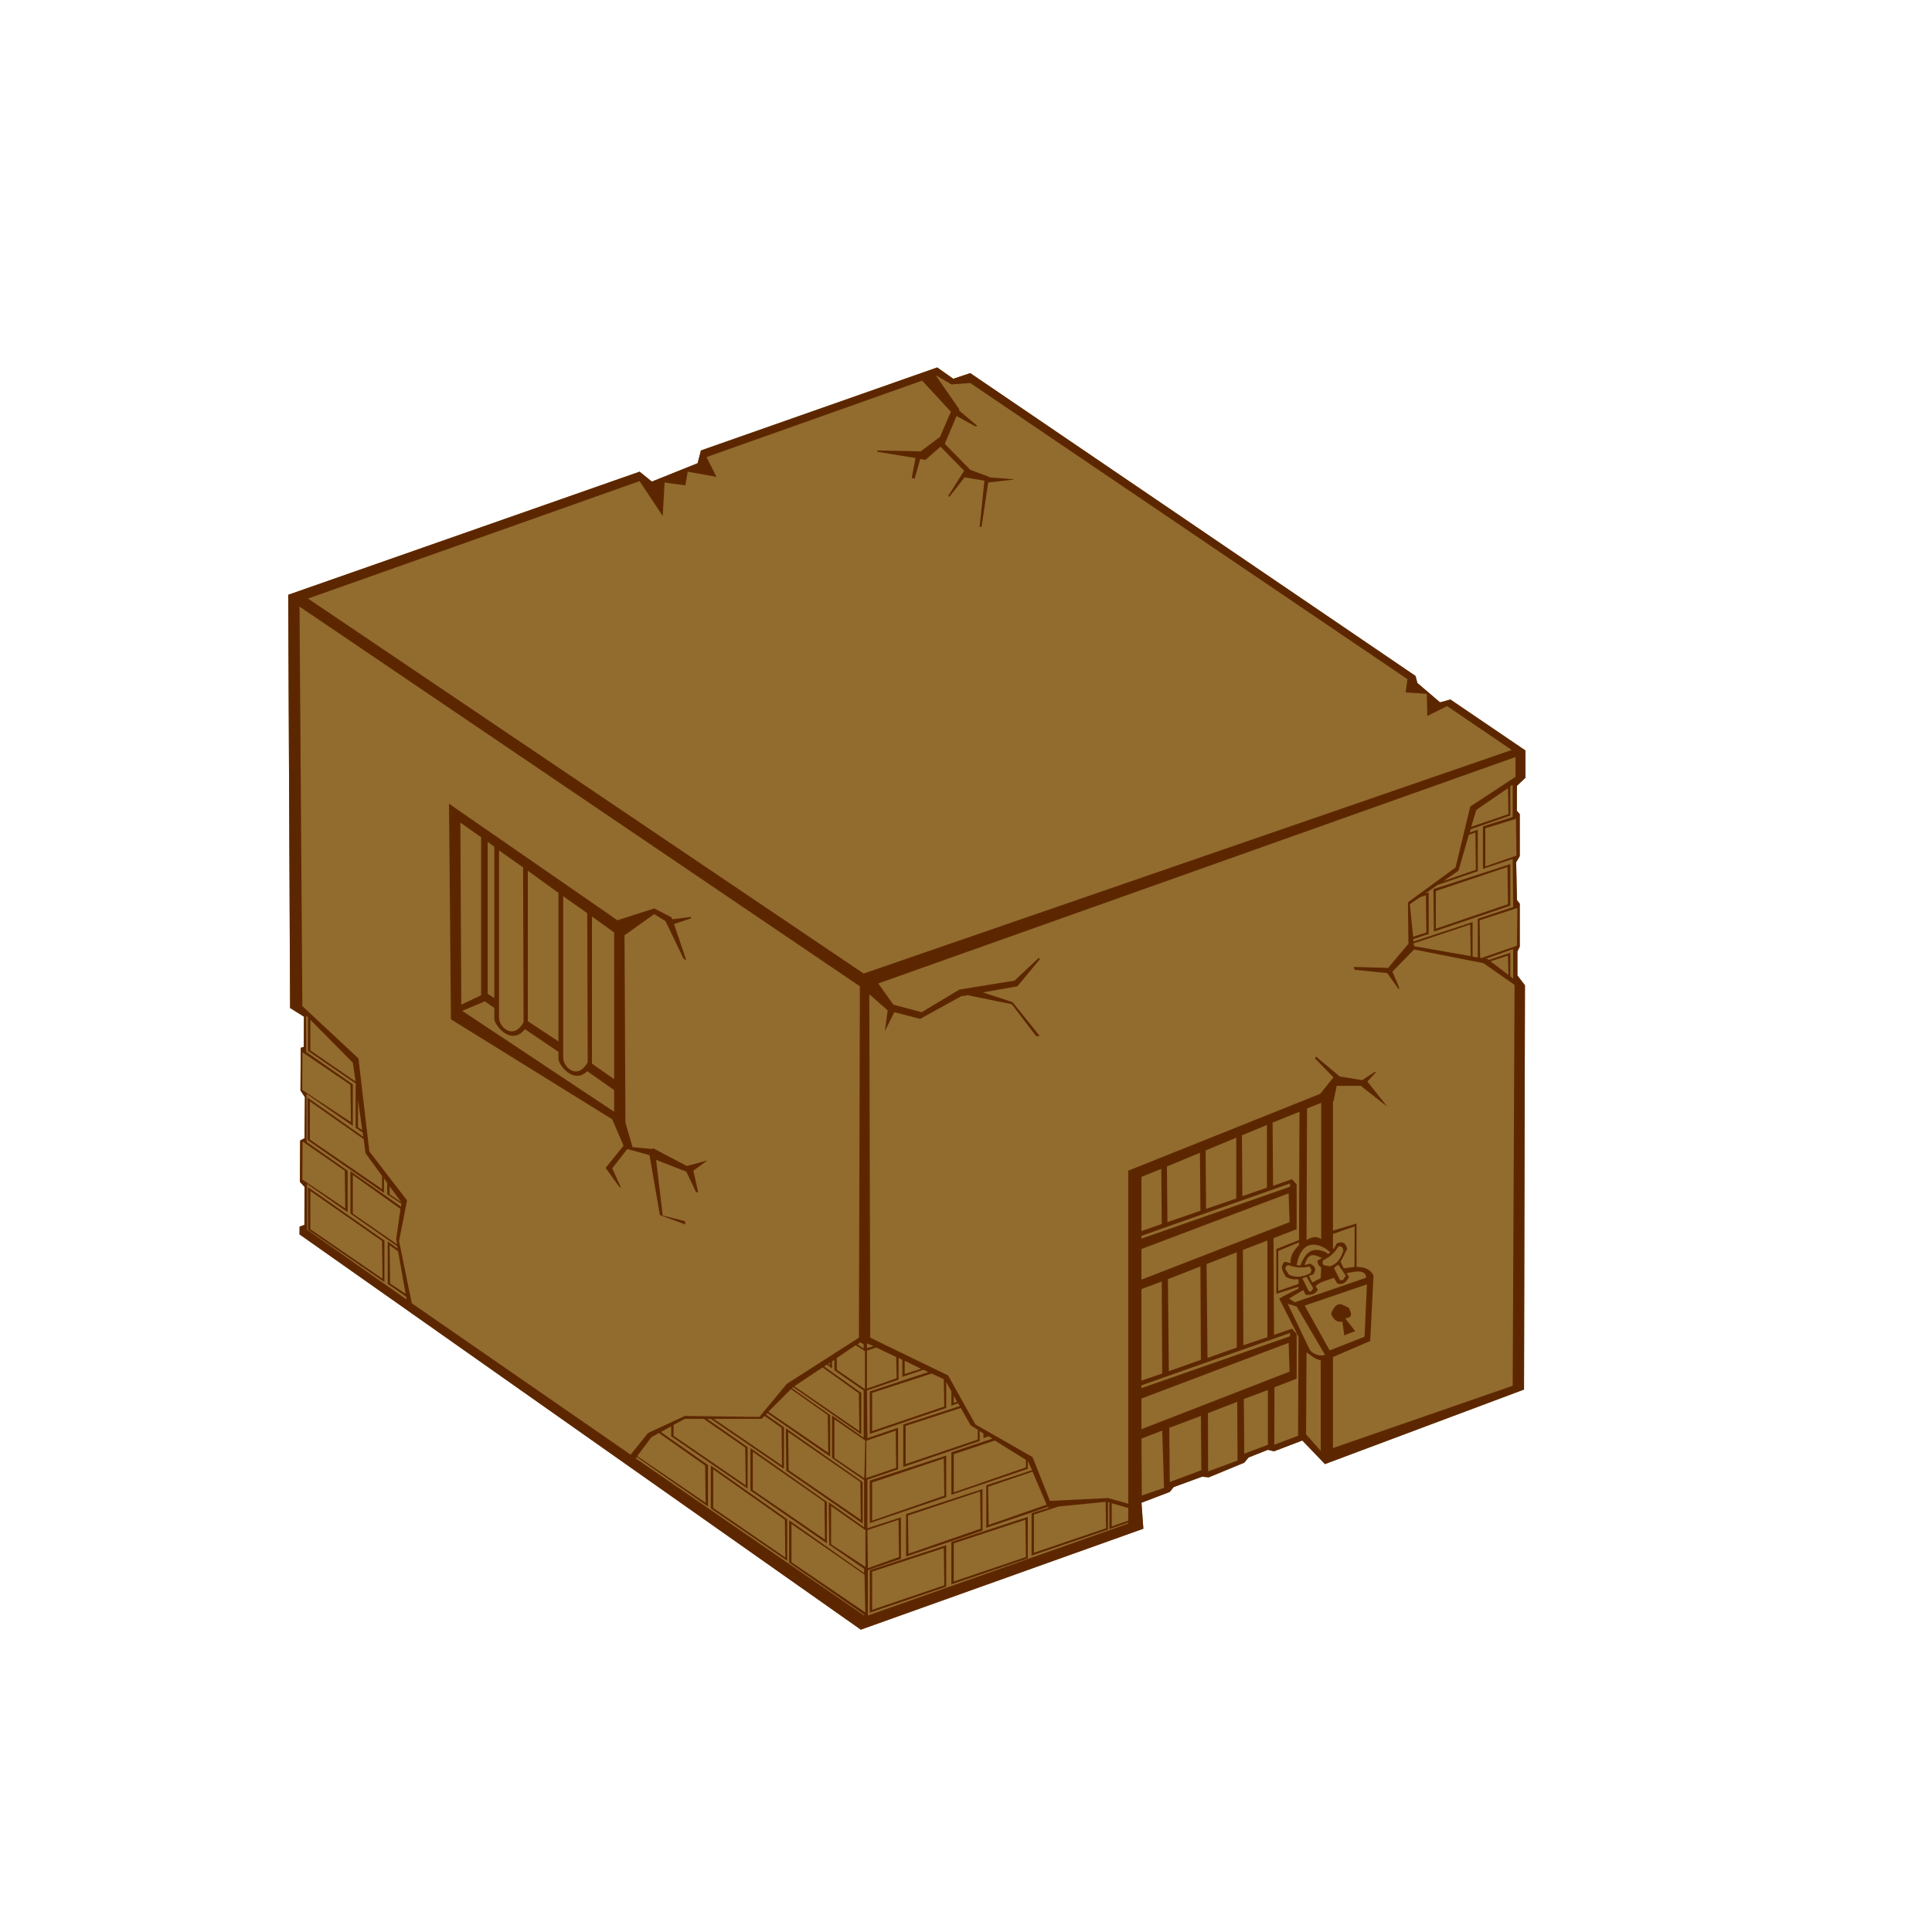 <?xml version="1.0" encoding="UTF-8" standalone="no"?>
<!-- Created with Inkscape (http://www.inkscape.org/) -->

<svg
   width="128"
   height="128"
   id="svg2"
   sodipodi:version="0.32"
   inkscape:version="1.3.2 (1:1.3.2+202311252150+091e20ef0f)"
   version="1.0"
   sodipodi:docname="Shed.svg"
   inkscape:output_extension="org.inkscape.output.svg.inkscape"
   xmlns:inkscape="http://www.inkscape.org/namespaces/inkscape"
   xmlns:sodipodi="http://sodipodi.sourceforge.net/DTD/sodipodi-0.dtd"
   xmlns="http://www.w3.org/2000/svg"
   xmlns:svg="http://www.w3.org/2000/svg"
   xmlns:rdf="http://www.w3.org/1999/02/22-rdf-syntax-ns#"
   xmlns:cc="http://creativecommons.org/ns#"
   xmlns:dc="http://purl.org/dc/elements/1.1/">
  <defs
     id="defs4" />
  <sodipodi:namedview
     id="base"
     pagecolor="#ffffff"
     bordercolor="#666666"
     borderopacity="1.0"
     gridtolerance="10000"
     guidetolerance="10"
     objecttolerance="10"
     inkscape:pageopacity="0.0"
     inkscape:pageshadow="2"
     inkscape:zoom="8"
     inkscape:cx="54.1875"
     inkscape:cy="64.0625"
     inkscape:document-units="px"
     inkscape:current-layer="layer1"
     showgrid="false"
     width="128px"
     inkscape:window-width="1920"
     inkscape:window-height="1012"
     inkscape:window-x="0"
     inkscape:window-y="0"
     inkscape:showpageshadow="2"
     inkscape:pagecheckerboard="0"
     inkscape:deskcolor="#d1d1d1"
     inkscape:window-maximized="1" />
  <g
     inkscape:label="outline"
     inkscape:groupmode="layer"
     id="layer1"
     style="display:inline">
    <path
       d="m 62.094,24.344 -15.656,5.5 -0.219,0.844 -3.031,1.219 -0.812,-0.656 -23.281,8.156 0.125,27.375 0.918,0.576 -0.012,2 -0.201,0.064 -0.018,2.828 0.293,0.439 -0.025,2.719 -0.289,0.156 -0.018,2.738 0.307,0.332 -0.006,2.518 -0.32,0.113 -0.004,0.516 37.188,26.188 18.719,-6.688 -0.125,-1.719 1.875,-0.719 0.26,-0.32 1.881,-0.688 0.443,0.043 2.354,-0.973 0.281,-0.344 1.279,-0.508 0.408,0.1 1.875,-0.717 1.5,1.562 13.188,-4.938 0.062,-26.781 -0.5,-0.656 v -1.594 l 0.156,-0.312 V 59.875 l -0.188,-0.25 -0.049,-2.498 0.236,-0.408 V 53.938 l -0.193,-0.225 0.006,-1.65 0.562,-0.531 v -1.812 l -4.969,-3.375 -0.688,0.188 -1.5,-1.281 -0.125,-0.469 -29.5,-20.062 -1.125,0.375 z"
       style="fill:#926b2e;fill-rule:evenodd;stroke-width:1px;fill-opacity:1"
       id="path2" />
  </g>
  <g
     inkscape:label="outline copy"
     inkscape:groupmode="layer"
     id="g1"
     style="display:inline">
    <path
       style="fill:#5c2700;fill-opacity:1;fill-rule:evenodd;stroke:none;stroke-width:1px;stroke-linecap:butt;stroke-linejoin:miter;stroke-opacity:1"
       d="M 62.094,24.344 L 46.438,29.844 L 46.219,30.688 L 43.188,31.906 L 42.375,31.25 L 19.094,39.406 L 19.219,66.781 L 20.136,67.357 L 20.125,69.358 L 19.924,69.421 L 19.906,72.249 L 20.199,72.689 L 20.173,75.409 L 19.884,75.564 L 19.866,78.304 L 20.174,78.635 L 20.167,81.153 L 19.847,81.265 L 19.844,81.781 L 57.031,107.969 L 75.75,101.281 L 75.625,99.562 L 77.5,98.844 L 77.759,98.523 L 79.64,97.836 L 80.084,97.878 L 82.438,96.906 L 82.719,96.563 L 83.997,96.056 L 84.405,96.154 L 86.281,95.438 L 87.781,97 L 100.969,92.062 L 101.031,65.281 L 100.531,64.625 L 100.531,63.031 L 100.688,62.719 L 100.688,59.875 L 100.5,59.625 L 100.45,57.128 L 100.688,56.719 L 100.688,53.938 L 100.493,53.713 L 100.5,52.062 L 101.062,51.531 L 101.062,49.719 L 96.094,46.344 L 95.406,46.531 L 93.906,45.25 L 93.781,44.781 L 64.281,24.719 L 63.156,25.094 L 62.094,24.344 z M 62,24.875 L 62.031,24.875 L 63.031,25.469 L 64.281,25.375 L 93.25,45 L 93.125,45.875 L 94.531,45.969 L 94.562,47.438 L 95.875,46.781 L 100.156,49.688 L 57.219,64.5 L 20.406,39.656 L 42.375,31.875 L 43.906,34.188 L 44.031,31.969 L 45.406,32.156 L 45.562,31.25 L 47.469,31.594 L 46.812,30.281 L 61.094,25.219 L 63,27.281 L 62.281,28.938 L 61,29.906 L 58.094,29.844 L 58.156,29.938 L 60.656,30.344 L 60.406,31.656 L 60.594,31.719 L 60.969,30.406 L 61.312,30.469 L 62.312,29.594 L 63.875,31.188 L 62.812,32.875 L 62.906,32.906 L 63.906,31.625 L 65.219,31.844 L 64.906,34.906 L 65.031,34.906 L 65.469,31.969 L 67.094,31.781 L 67.156,31.75 L 65.531,31.625 L 65.531,31.594 L 64.281,31.125 L 62.594,29.406 L 63.375,27.562 L 64.625,28.25 L 64.75,28.219 L 63.531,27.188 L 63.562,27.125 L 62,24.875 z M 19.844,40.188 L 56.969,65.344 L 56.906,88.625 L 52.125,91.688 L 50.312,93.875 L 45.375,93.812 L 42.938,94.938 L 41.781,96.375 L 27.281,86.344 L 26.438,82.219 L 26.969,79.531 L 24.469,76.281 L 23.75,70.125 L 20.031,66.656 L 19.844,40.188 z M 100.406,50.156 L 100.406,51.469 L 97.406,53.438 L 96.438,57.469 L 93.281,59.781 L 93.312,62.594 L 93.281,62.562 L 91.969,64.125 L 89.688,64.062 L 89.75,64.25 L 91.906,64.469 L 92.688,65.562 L 92.688,65.406 L 92.25,64.375 L 93.688,62.906 L 98.281,63.812 L 100.344,65.25 L 100.219,91.812 L 88.312,95.938 L 88.312,89.906 L 90.781,88.844 L 91,84.5 C 90.752,84.052 90.379,83.941 89.875,83.938 L 89.875,81.062 L 88.312,81.531 L 88.312,72.969 L 88.344,72.969 L 88.562,71.938 L 90.219,71.938 L 90.188,71.969 L 91.906,73.312 L 90.594,71.656 L 91.188,71 L 91.062,71.031 L 90.25,71.562 L 88.719,71.312 L 88.719,71.281 L 87.188,70 L 87.125,70.125 L 88.344,71.375 L 87.469,72.469 L 74.75,77.562 L 74.75,99.625 L 73.406,99.25 L 69.562,99.438 L 68.406,96.531 L 64.625,94.375 L 62.812,91.125 L 57.656,88.625 L 57.594,65.875 L 58.812,66.938 L 58.625,68.312 L 59.25,67.062 L 60.969,67.5 L 63.688,66 L 64.125,65.938 L 67.031,66.531 L 68.656,68.656 L 68.875,68.625 L 67.094,66.406 L 67.062,66.406 L 67.031,66.375 L 65.125,65.75 L 67.406,65.344 L 68.906,63.531 L 68.812,63.469 L 67.219,64.969 L 63.562,65.562 L 61.062,67.062 L 59.188,66.562 L 58.188,65.156 L 100.406,50.156 z M 100.219,52 L 100.219,54.125 L 98.25,54.75 L 98.25,57.562 L 100.219,56.906 L 100.25,60.094 L 97.906,60.875 L 97.906,63.438 L 97.562,63.375 L 97.562,61.094 L 93.656,62.375 L 93.625,62.219 L 94.656,61.875 L 94.656,59.125 L 94.438,59.188 L 95.25,58.625 L 97.906,57.719 L 97.906,54.969 L 97.375,55.156 L 97.438,54.938 L 100.062,54.031 L 100.062,52.094 L 100.219,52 z M 99.906,52.219 L 99.938,53.938 L 97.469,54.781 L 97.812,53.656 L 99.906,52.219 z M 29.75,53.25 L 29.875,67.531 L 40.562,74.156 L 41.312,75.906 L 40.125,77.375 L 41,78.594 L 41.156,78.719 L 40.562,77.406 L 41.562,76.125 L 43.031,76.531 L 43.719,80.5 L 45.406,81.125 L 45.375,80.906 L 43.906,80.531 L 43.469,76.844 L 45.469,77.625 L 46.125,79 L 46.25,78.969 L 45.938,77.562 L 46.875,76.875 L 46.781,76.906 L 45.5,77.25 L 43.25,76.062 L 43.25,76.125 L 41.906,76 L 41.438,74.375 L 41.375,61.969 L 43.344,60.562 L 44.094,61.031 L 45.281,63.5 L 45.469,63.625 L 44.656,61.219 L 45.781,60.844 L 45.781,60.75 L 44.531,60.906 L 44.5,60.781 L 43.344,60.188 L 40.906,60.969 L 29.75,53.25 z M 100.438,54.25 L 100.469,56.688 L 98.406,57.406 L 98.406,54.875 L 100.438,54.25 z M 30.5,54.5 L 31.875,55.469 L 31.875,65.938 L 30.562,66.562 L 30.5,54.5 z M 97.75,55.156 L 97.781,57.625 L 95.625,58.375 L 96.625,57.688 L 97.312,55.312 L 97.75,55.156 z M 32.312,55.781 L 32.75,56.094 L 32.75,66.125 L 32.312,65.844 L 32.312,55.781 z M 33.062,56.344 L 34.656,57.469 L 34.688,67.719 C 34.02,68.947 33.035,68.059 33.062,67.375 L 33.062,56.344 z M 100.062,57.25 L 94.969,58.906 L 95,61.719 L 100.062,60 L 100.062,57.25 z M 99.875,57.438 L 99.906,59.906 L 95.125,61.531 L 95.125,59.031 L 99.875,57.438 z M 34.969,57.688 L 37,59.156 L 37,69 L 34.969,67.656 L 34.969,57.688 z M 94.469,59.312 L 94.5,61.781 L 93.625,62.062 L 93.406,59.906 L 94.094,59.438 L 94.469,59.312 z M 37.312,59.375 L 38.906,60.5 L 38.938,70.375 C 38.27,71.603 37.285,70.715 37.312,70.031 L 37.312,59.375 z M 100.531,60.156 L 100.5,62.656 L 98.156,63.469 L 98.062,63.469 L 98.031,60.969 L 100.531,60.156 z M 39.219,60.719 L 40.688,61.781 L 40.688,71.5 L 39.219,70.469 L 39.219,60.719 z M 97.406,61.25 L 97.438,63.344 L 93.688,62.688 L 93.656,62.5 L 97.406,61.25 z M 100.25,62.875 L 100.25,64.844 L 100.062,64.688 L 100.062,63.125 L 98.656,63.594 L 98.594,63.562 L 98.562,63.531 L 98.5,63.531 L 98.406,63.531 L 100.25,62.875 z M 99.906,63.312 L 99.938,64.594 L 98.75,63.688 L 99.906,63.312 z M 32.125,66.344 L 32.75,66.781 L 32.75,67.438 C 32.662,67.8 33.811,69.379 34.781,68.188 L 37,69.688 L 37,70.094 C 36.916,70.442 37.964,71.902 38.906,70.969 L 40.688,72.219 L 40.688,73.656 L 30.625,66.969 L 32.125,66.344 z M 20.281,67.281 L 20.406,67.406 L 20.406,69.625 L 23.562,71.781 L 23.594,71.906 L 23.562,71.875 L 23.562,74.719 L 24.031,75.031 L 24.062,75.312 L 20.375,72.719 L 20.375,75.531 L 25.438,79.031 L 25.438,78.062 L 25.656,78.375 L 25.656,79.125 L 26.594,79.75 L 26.562,79.938 L 23.219,77.594 L 23.219,80.406 L 26.312,82.562 L 26.344,82.719 L 25.688,82.25 L 25.688,85.062 L 26.906,85.906 L 26.938,86.094 L 20.344,81.469 L 20.344,78.438 L 23.031,80.312 L 23.031,77.562 L 20.312,75.656 L 20.312,72.469 L 23.375,74.594 L 23.375,71.844 L 20.281,69.688 L 20.281,67.281 z M 20.562,67.562 L 23.375,70.406 L 23.562,71.656 L 20.562,69.594 L 20.562,67.562 z M 20.038,69.711 L 23.219,71.875 L 23.25,74.344 L 20.025,72.211 L 20.038,69.711 z M 23.719,72.844 L 24,74.875 L 23.719,74.688 L 23.719,72.844 z M 20.531,72.969 L 24.094,75.469 L 24.219,76.406 L 25.312,77.906 L 25.312,78.781 L 20.531,75.5 L 20.531,72.969 z M 87.531,73.062 L 87.531,82.094 C 87.191,81.841 86.785,82.011 86.562,82.156 L 86.594,73.438 L 87.531,73.062 z M 86.094,73.656 L 86.062,82.156 L 84.562,82.75 L 84.562,85.719 L 86.031,85.25 L 86.031,85.375 C 85.621,85.577 85.167,85.797 84.75,86.031 L 86.031,88.562 L 86,95.123 L 84.425,95.717 L 84.438,91.906 L 85.906,91.344 L 85.906,88.375 L 85.594,88.031 L 84.406,88.438 L 84.375,82.031 L 85.906,81.438 L 85.906,78.469 L 85.594,78.125 L 84.344,78.562 L 84.312,74.375 L 86.094,73.656 z M 83.938,74.531 L 83.938,78.688 L 82.312,79.25 L 82.281,75.219 L 83.938,74.531 z M 81.906,75.375 L 81.906,79.406 L 79.906,80.094 L 79.875,76.219 L 81.906,75.375 z M 20.047,75.627 L 22.844,77.562 L 22.875,80.062 L 20.034,78.149 L 20.047,75.627 z M 79.5,76.375 L 79.531,80.219 L 77.344,80.969 L 77.312,77.281 L 79.5,76.375 z M 76.938,77.438 L 76.969,81.094 L 75.625,81.562 L 75.625,77.969 L 76.938,77.438 z M 23.375,77.844 L 26.531,80.094 L 26.25,82.094 L 26.312,82.438 L 23.375,80.406 L 23.375,77.844 z M 85.469,78.406 L 85.469,78.625 L 75.625,82.062 L 75.625,81.875 L 85.469,78.406 z M 25.812,78.594 L 26.594,79.656 L 25.812,79.125 L 25.812,78.594 z M 20.406,78.656 L 20.406,81.469 L 25.469,84.938 L 25.469,82.188 L 20.406,78.656 z M 20.562,78.906 L 25.312,82.219 L 25.344,84.719 L 20.562,81.438 L 20.562,78.906 z M 85.375,79.062 L 85.438,80.969 L 75.625,84.781 L 75.625,82.75 L 85.375,79.062 z M 89.75,81.25 L 89.737,83.938 L 89.031,84.031 L 88.812,83.594 C 88.961,83.358 89.074,83.07 89.25,82.75 C 89.186,82.458 89.049,82.185 88.562,82.375 C 88.499,82.531 88.417,82.649 88.344,82.75 L 88.312,82.688 L 88.312,81.75 L 89.75,81.25 z M 83.969,82.188 L 83.969,88.594 L 82.375,89.125 L 82.344,82.812 L 83.969,82.188 z M 86.062,82.312 L 86.062,82.5 C 85.712,82.815 85.469,83.242 85.5,83.688 C 85.369,83.65 85.261,83.623 85.094,83.594 C 84.782,83.972 84.981,84.215 85.188,84.594 C 85.514,84.766 85.764,84.781 86,84.75 L 86.031,84.812 L 86.031,85.062 L 84.688,85.531 L 84.688,82.875 L 86.062,82.312 z M 86.906,82.469 C 87.346,82.419 87.809,82.679 88.062,82.906 L 88.125,82.969 C 88.075,83.01 88.023,83.059 87.969,83.094 L 87.906,83 C 87.684,82.884 87.464,82.824 87.281,82.812 C 86.744,82.78 86.404,83.17 86.156,83.844 C 86.071,83.841 85.988,83.829 85.906,83.812 C 86.087,82.868 86.478,82.517 86.906,82.469 z M 25.812,82.5 L 26.375,82.906 L 26.875,85.719 L 25.844,85.031 L 25.812,82.5 z M 88.688,82.562 C 88.827,82.59 88.977,82.568 89,82.875 C 88.839,83.334 88.628,83.733 88.094,83.906 C 87.909,83.799 87.51,83.944 87.656,83.5 C 88.139,83.276 88.456,82.951 88.688,82.562 z M 81.938,82.969 L 81.938,89.281 L 80,89.969 L 79.938,83.75 L 81.938,82.969 z M 86.969,83.156 C 87.163,83.147 87.382,83.266 87.594,83.344 C 87.489,83.404 87.401,83.446 87.281,83.531 C 87.307,83.775 87.394,83.888 87.531,83.969 L 87.5,84.688 C 87.312,84.775 87.113,84.873 86.938,84.969 L 86.719,84.531 C 86.816,84.496 86.888,84.469 87,84.438 C 87.164,84.187 87.258,83.932 86.781,83.719 C 86.648,83.773 86.546,83.792 86.438,83.812 C 86.558,83.323 86.764,83.167 86.969,83.156 z M 88.656,83.781 L 89.156,84.5 C 88.981,84.908 88.891,84.797 88.781,84.812 L 88.375,84 C 88.486,83.936 88.582,83.86 88.656,83.781 z M 85.344,83.812 C 85.842,84 86.311,84.013 86.75,83.906 C 86.828,84.025 86.984,84.144 86.781,84.375 C 86.341,84.582 85.873,84.697 85.375,84.438 C 85.322,84.231 84.925,84.019 85.344,83.812 z M 79.531,83.906 L 79.562,90.094 L 77.438,90.844 L 77.375,84.75 L 79.531,83.906 z M 89.781,84.25 C 90.312,84.195 90.527,84.363 90.5,84.656 L 85.781,86.281 L 85.406,86.031 L 86.344,85.469 L 86.5,85.781 C 86.865,85.826 87.156,85.741 87.312,85.438 L 87.156,85.219 C 87.462,84.893 87.939,84.834 88.375,84.656 L 88.594,85.031 C 88.973,85.163 89.204,84.949 89.375,84.594 L 89.219,84.344 L 89.781,84.25 z M 86.562,84.594 L 87,85.344 C 86.912,85.518 86.844,85.668 86.688,85.5 L 86.281,84.688 C 86.368,84.661 86.471,84.628 86.562,84.594 z M 76.969,84.906 L 77,91 L 75.625,91.469 L 75.625,85.406 L 76.969,84.906 z M 90.562,85.094 L 90.406,88.562 L 88.094,89.469 L 86.438,86.5 L 90.562,85.094 z M 85.312,86.375 L 85.906,86.562 L 87.781,89.75 C 87.463,89.915 86.963,89.683 86.781,89.438 L 85.312,86.375 z M 88.781,86.406 C 88.587,86.401 88.382,86.542 88.188,87.031 C 88.312,87.317 88.463,87.627 88.938,87.562 L 89.062,88.469 L 89.781,88.188 L 89.125,87.344 C 89.703,87.272 89.491,86.959 89.375,86.656 C 89.181,86.577 88.975,86.412 88.781,86.406 z M 85.469,88.312 L 85.469,88.531 L 75.625,91.969 L 75.625,91.781 L 85.469,88.312 z M 57,88.938 L 57.219,89.062 L 57.219,89.344 L 56.812,89.062 L 57,88.938 z M 85.375,88.969 L 85.438,90.875 L 75.625,94.688 L 75.625,92.656 L 85.375,88.969 z M 57.438,89 L 57.875,89.188 L 57.438,89.312 L 57.438,89 z M 56.688,89.125 L 57.307,89.513 L 57.307,92.035 L 55.438,90.75 L 55.438,89.969 L 56.688,89.125 z M 58.062,89.281 L 59.375,89.906 L 59.406,91.312 L 57.438,92 L 57.438,89.478 L 58.062,89.281 z M 86.562,89.594 C 86.857,89.804 87.133,90.054 87.5,90.125 L 87.5,96.125 L 86.531,95.031 L 86.562,89.594 z M 59.531,89.969 L 59.781,90.094 L 59.781,91.219 L 61.188,90.75 L 61.5,90.906 L 57.625,92.188 L 57.625,95 L 62.688,93.281 L 62.688,91.562 L 63.031,92.188 L 63.031,93.125 L 63.469,92.969 L 63.594,93.156 L 59.844,94.375 L 59.844,97.188 L 64.906,95.469 L 64.906,94.812 L 65.156,94.969 L 65.156,95.281 L 65.5,95.156 L 65.75,95.312 L 63.031,96.219 L 63.031,99.031 L 68.094,97.312 L 68.094,96.781 L 68.375,97.406 L 65.344,98.406 L 65.344,101.219 L 69.406,99.844 L 69.438,99.875 L 69.562,99.875 L 68.344,100.25 L 68.344,103.062 L 73.406,101.344 L 73.406,99.531 L 73.5,99.531 L 73.5,101.312 L 74.75,100.875 L 74.75,100.938 L 57.5,107.031 L 57.5,104.031 L 59.688,103.281 L 59.688,100.531 L 57.469,101.25 L 57.469,98.031 L 59.5,97.344 L 59.5,94.594 L 57.469,95.281 L 57.438,92.125 L 59.531,91.406 L 59.531,89.969 z M 55.281,90.094 L 55.281,90.781 L 57.219,92.125 L 57.219,95.25 L 55.125,93.781 L 55.125,96.594 L 57.25,98.062 L 57.25,101.188 L 54.906,99.531 L 54.938,102.344 L 57.25,103.938 L 57.25,104.219 L 52.281,100.719 L 52.281,103.531 L 57.25,106.969 L 57.25,107.031 L 42.125,96.625 L 42.188,96.531 L 46.906,99.812 L 46.906,97.062 L 43.781,94.875 L 44.469,94.5 L 44.469,95.156 L 49.531,98.625 L 49.531,95.875 L 46.844,94 L 47.094,94 L 51.938,97.312 L 51.938,94.562 L 50.75,93.719 L 50.844,93.625 L 55,96.5 L 55,93.75 L 52.469,91.969 L 52.5,91.938 L 52.562,91.906 L 57.062,95.031 L 57.062,92.281 L 54.594,90.531 L 54.781,90.406 L 55.125,90.656 L 55.125,90.188 L 55.281,90.094 z M 59.938,90.156 L 61.031,90.688 L 59.938,91.031 L 59.938,90.156 z M 55,90.281 L 55,90.438 L 54.875,90.344 L 55,90.281 z M 54.5,90.594 L 56.906,92.312 L 56.938,94.812 L 52.625,91.844 L 54.5,90.594 z M 61.719,91 L 62.531,91.375 L 62.562,93.188 L 57.781,94.812 L 57.781,92.281 L 61.719,91 z M 52.406,92.031 L 54.844,93.75 L 54.875,96.25 L 50.906,93.531 L 52.406,92.031 z M 84,92.094 L 84,95.719 L 82.438,96.312 L 82.406,92.688 L 84,92.094 z M 63.188,92.469 L 63.406,92.875 L 63.188,92.938 L 63.188,92.469 z M 81.969,92.875 L 81.991,96.765 L 80.04,97.484 L 80.031,93.625 L 81.969,92.875 z M 63.656,93.281 L 64.312,94.438 L 64.781,94.719 L 64.781,95.375 L 60,97 L 60,94.469 L 63.656,93.281 z M 50.656,93.812 L 51.781,94.594 L 51.812,97.094 L 47.281,94 L 50.469,94 L 50.656,93.812 z M 79.562,93.812 L 79.594,97.406 L 77.5,98.188 L 77.469,94.594 L 79.562,93.812 z M 45.375,94 L 46.625,94 L 49.375,95.906 L 49.406,98.406 L 44.625,95.125 L 44.625,94.406 L 45.375,94 z M 55.281,94.031 L 57.329,95.441 L 57.263,97.938 L 55.281,96.594 L 55.281,94.031 z M 52.062,94.625 L 52.094,97.438 L 57.156,100.938 L 57.156,98.188 L 52.062,94.625 z M 59.344,94.781 L 59.375,97.25 L 57.38,97.928 L 57.402,95.45 L 59.344,94.781 z M 77,94.781 L 77.12,98.574 L 75.647,99.083 L 75.625,95.312 L 77,94.781 z M 52.219,94.875 L 57,98.188 L 57.031,100.688 L 52.25,97.406 L 52.219,94.875 z M 43.656,94.938 L 46.719,97.094 L 46.75,99.562 L 42.219,96.469 L 43.156,95.219 L 43.656,94.938 z M 65.906,95.438 L 67.969,96.719 L 67.969,97.219 L 63.188,98.875 L 63.188,96.344 L 65.906,95.438 z M 49.719,95.938 L 49.719,98.75 L 54.781,102.25 L 54.781,99.5 L 49.719,95.938 z M 49.875,96.188 L 54.625,99.5 L 54.656,102 L 49.875,98.719 L 49.875,96.188 z M 62.688,96.438 L 57.625,98.094 L 57.625,100.906 L 62.688,99.188 L 62.688,96.438 z M 62.531,96.625 L 62.562,99.094 L 57.781,100.75 L 57.781,98.219 L 62.531,96.625 z M 47.094,97.094 L 47.094,99.938 L 52.156,103.406 L 52.156,100.656 L 47.094,97.094 z M 47.25,97.344 L 52,100.688 L 52.031,103.188 L 47.25,99.906 L 47.25,97.344 z M 68.406,97.5 L 69.344,99.688 L 65.5,101.031 L 65.469,98.5 L 68.406,97.5 z M 65.094,98.656 L 60.031,100.312 L 60.031,103.125 L 65.094,101.406 L 65.094,98.656 z M 64.938,98.812 L 64.969,101.281 L 60.188,102.938 L 60.156,100.406 L 64.938,98.812 z M 73.25,99.5 L 73.281,101.25 L 68.5,102.875 L 68.5,100.344 L 70.125,99.812 L 73.25,99.5 z M 73.656,99.594 L 74.75,99.906 L 74.75,100.75 L 73.656,101.125 L 73.656,99.594 z M 55.062,99.781 L 57.338,101.379 L 57.338,103.812 L 55.062,102.312 L 55.062,99.781 z M 68.094,100.5 L 63.031,102.156 L 63.031,104.969 L 68.094,103.25 L 68.094,100.5 z M 59.531,100.688 L 59.562,103.156 L 57.5,103.897 L 57.469,101.375 L 59.531,100.688 z M 67.938,100.688 L 67.969,103.156 L 63.188,104.781 L 63.188,102.25 L 67.938,100.688 z M 52.438,100.969 L 57.276,104.325 L 57.329,106.825 L 52.438,103.5 L 52.438,100.969 z M 62.688,102.375 L 57.625,104.031 L 57.625,106.844 L 62.688,105.125 L 62.688,102.375 z M 62.531,102.562 L 62.562,105.031 L 57.781,106.656 L 57.781,104.125 L 62.531,102.562 z"
       id="path1"
       sodipodi:nodetypes="ccccccccccccccccccccccccccccccccccccccccccccccccccccccccccccccccccccccccccccccccccccccccccccccccccccccccccccccccccccccccccccccccccccccccccccccccccccccccccccccccccccccccccccccccccccccccccccccccccccccccccccccccccccccccccccccccccccccccccccccccccccccccccccccccccccccccccccccccccccccccccccccccccccccccccccccccccccccccccccccccccccccccccccccccccccccccccccccccccccccccccccccccccccccccccccccccccccccccccccccccccccccccccccccccccccccccccccccccccccccccccccccccccccccccccccccccccccccccccccccccccccccccccccccccccccccccccccccccccccccccscccccccccccccccccccccccccccccccccccccccccccccccccccccccccccccccccccccccccccccccccccccccccccccccccccccccccccccccccccccccccccccccccccccccccccccccccccccccccccccccccccccccccccccccccccccccccccccccccccccccccccccccccccccccccccccccccccccccccccccccccccccccccccccccccccccccccccccccccccccccccccccccccccccccccccccccccccccccccccccccccccccccccccccccccccccccccccccccccccccccccccccccccccccccccccccccccccccccccccccccccccccc" />
  </g>
</svg>
